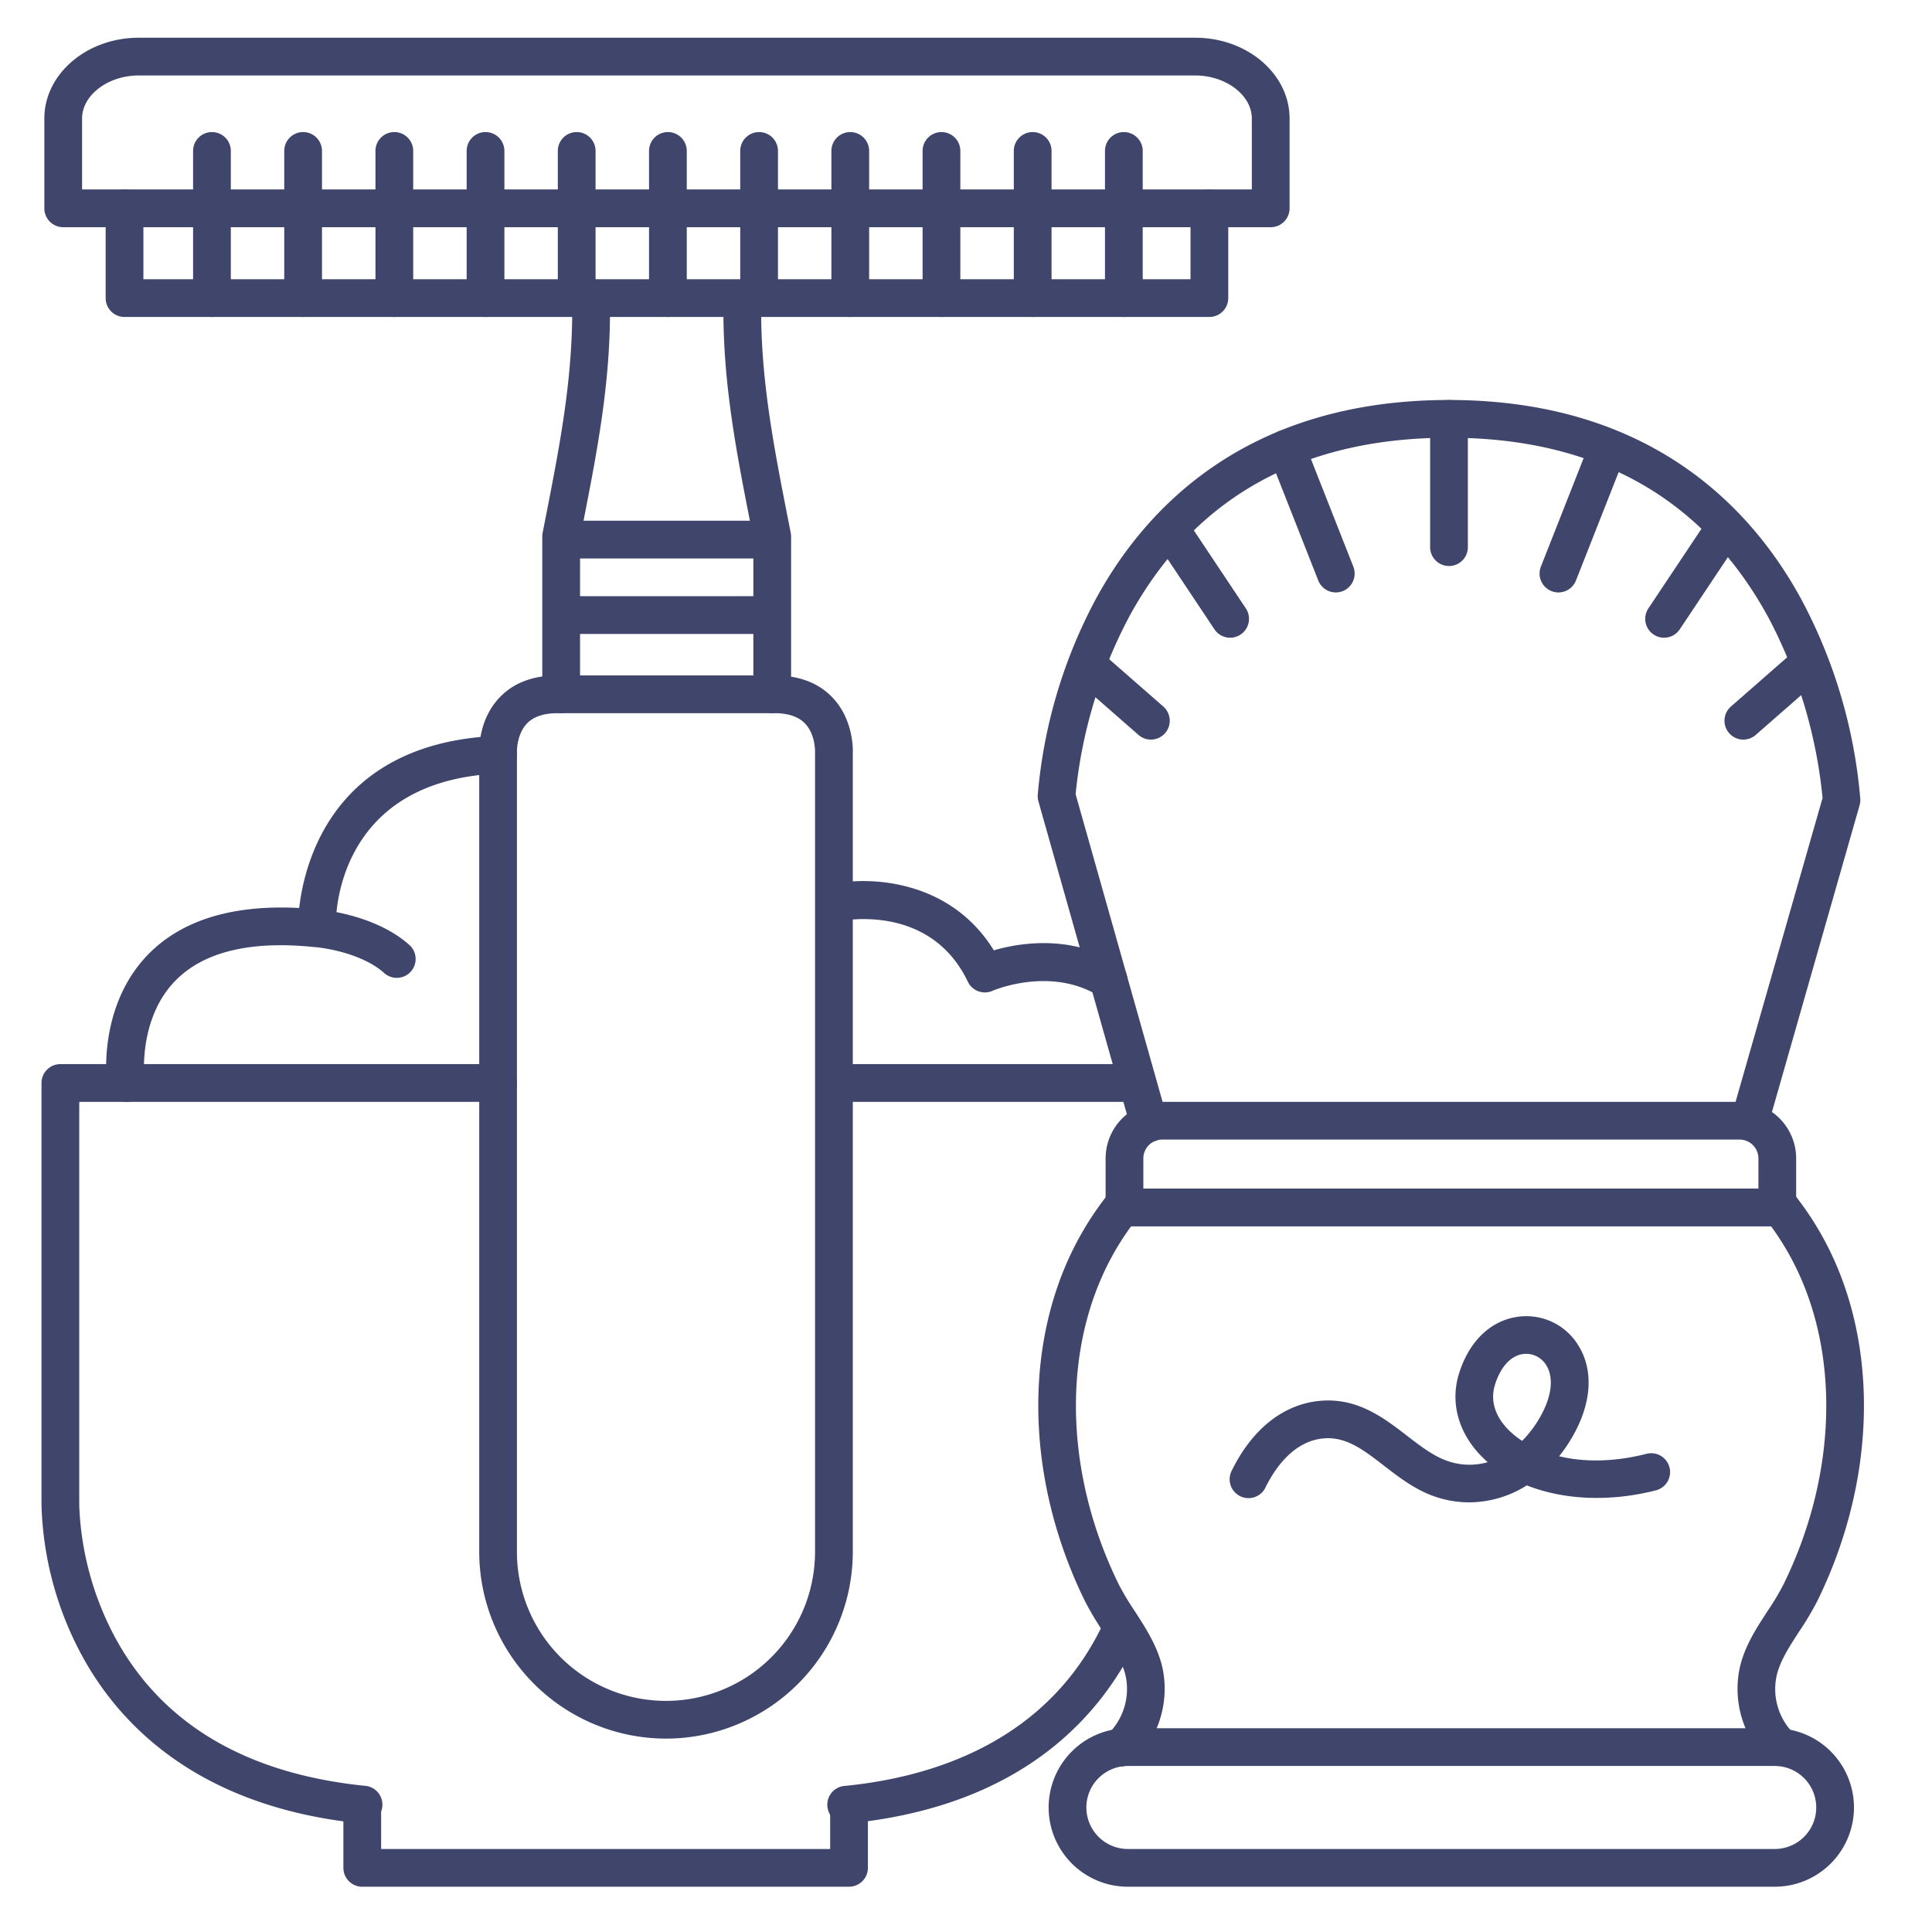 <?xml version="1.0" ?><svg viewBox="0 0 512 512" xmlns="http://www.w3.org/2000/svg"><defs><style>.cls-1{fill:#3f456b;}</style></defs><title/><g id="Lines"><path class="cls-1" d="M336.75,60.21h-320a5,5,0,0,1-5-5V31.41C11.75,19.6,23,10,36.75,10h280c13.79,0,25,9.6,25,21.41v23.8A5,5,0,0,1,336.75,60.21Zm-315-10h310V31.41c0-6.18-6.87-11.41-15-11.41h-280c-8.13,0-15,5.23-15,11.41Z"/><path class="cls-1" d="M204.65,189a5,5,0,0,1-5-5V142.68l-.64-3.25c-3.9-19.85-7.59-38.61-7.28-59.5a5,5,0,1,1,10,.14c-.29,19.85,3.3,38.11,7.09,57.43l.74,3.74a5,5,0,0,1,.09,1V184A5,5,0,0,1,204.65,189Z"/><path class="cls-1" d="M148.71,189a5,5,0,0,1-5-5V142.2a5,5,0,0,1,.09-1l.74-3.74c3.79-19.33,7.38-37.58,7.09-57.43A5,5,0,0,1,156.56,75h.08a5,5,0,0,1,5,4.93c.31,20.89-3.38,39.64-7.28,59.49l-.64,3.26V184A5,5,0,0,1,148.71,189Z"/><path class="cls-1" d="M320.5,84H33a5,5,0,0,1-5-5V55.21a5,5,0,0,1,10,0V74H315.5V55.21a5,5,0,1,1,10,0V79A5,5,0,0,1,320.5,84Z"/><path class="cls-1" d="M203.75,148h-54a5,5,0,0,1,0-10h54a5,5,0,0,1,0,10Z"/><path class="cls-1" d="M176.5,460.75a49.56,49.56,0,0,1-49.5-49.5V199.88c-.07-1.54-.1-9.18,5.3-14.94C136,181,141.2,179,147.75,179h57.5c6.55,0,11.75,2,15.45,5.94,5.4,5.76,5.37,13.4,5.3,14.94V411.25A49.56,49.56,0,0,1,176.5,460.75ZM147.75,189c-3.68,0-6.42.94-8.16,2.79-2.77,3-2.6,7.6-2.6,7.64s0,.21,0,.32v211.5a39.5,39.5,0,0,0,79,0V199.75c0-.11,0-.21,0-.32s.19-4.72-2.65-7.69c-1.73-1.82-4.46-2.74-8.11-2.74Z"/><path class="cls-1" d="M470.32,500H298.9a21,21,0,0,1,0-42H470.32a21,21,0,0,1,0,42ZM298.9,468a11,11,0,0,0,0,22H470.32a11,11,0,0,0,0-22Z"/><path class="cls-1" d="M471.85,468a5,5,0,0,1-3.45-1.39,26.88,26.88,0,0,1-7.53-23.72c1.11-6.06,4.4-11.12,7.59-16a71.58,71.58,0,0,0,4.13-6.89c13.3-27,15.06-57.32,4.72-81.13A71.94,71.94,0,0,0,469.37,325H299.74a71.9,71.9,0,0,0-7.93,13.85c-10.35,23.81-8.58,54.14,4.72,81.13a71.58,71.58,0,0,0,4.13,6.89c3.18,4.9,6.47,10,7.58,16a26.87,26.87,0,0,1-7.52,23.72,5,5,0,1,1-6.91-7.22,16.68,16.68,0,0,0,4.6-14.7c-.75-4.09-3.37-8.11-6.14-12.37a78.67,78.67,0,0,1-4.71-7.92c-14.58-29.59-16.42-63.07-4.92-89.54a81.91,81.91,0,0,1,10.69-17.95,5,5,0,0,1,3.93-1.91H471.85a5,5,0,0,1,3.94,1.91,81.91,81.91,0,0,1,10.69,17.95c11.5,26.47,9.66,59.95-4.92,89.54a80.68,80.68,0,0,1-4.72,7.92c-2.77,4.26-5.38,8.28-6.13,12.37a16.65,16.65,0,0,0,4.6,14.7,5,5,0,0,1-3.46,8.61Z"/><path class="cls-1" d="M471,325a5,5,0,0,1-5-5V307a5,5,0,0,0-5-5H308a5,5,0,0,0-5,5v13a5,5,0,0,1-10,0V307a15,15,0,0,1,15-15H461a15,15,0,0,1,15,15v13A5,5,0,0,1,471,325Z"/><path class="cls-1" d="M304.5,302.65a5,5,0,0,1-4.81-3.64l-24.5-86.65a4.86,4.86,0,0,1-.18-1.61,133.83,133.83,0,0,1,15.47-52.14C303.56,134.61,330.41,106,384,106a5,5,0,0,1,0,10c-39,0-67.41,15.84-84.57,47.09a126.89,126.89,0,0,0-14.38,47.39l24.26,85.81a5,5,0,0,1-3.45,6.17A4.91,4.91,0,0,1,304.5,302.65Z"/><path class="cls-1" d="M464,301a5,5,0,0,1-4.81-6.37L483,211.47a129.25,129.25,0,0,0-14.39-47.89C451.39,132,422.94,116,384,116a5,5,0,0,1,0-10c53.61,0,80.45,28.89,93.53,53.13A136.29,136.29,0,0,1,493,211.75a4.89,4.89,0,0,1-.18,1.62l-24,84A5,5,0,0,1,464,301Z"/><path class="cls-1" d="M389.28,398.14a28.25,28.25,0,0,1-7.3-1c-6.05-1.64-10.72-5.25-15.24-8.74-5.32-4.12-9.93-7.67-15.83-7.22-8.38.64-13.4,8.57-15.65,13.23a5,5,0,0,1-9-4.33c5.49-11.41,14-18.12,23.91-18.87,9.73-.73,16.62,4.58,22.7,9.28,3.91,3,7.61,5.87,11.73,7a17.57,17.57,0,0,0,9.66,0c-.7-.61-1.37-1.25-2-1.92-5.88-6.2-7.93-14.05-5.62-21.52,2.64-8.51,8.27-14,15.45-15.07a16.13,16.13,0,0,1,15.82,7c4.53,6.69,4.05,15.78-1.3,24.94a39.09,39.09,0,0,1-3.43,5c6.19,1.49,13.94,1.67,23-.6a5,5,0,1,1,2.44,9.69c-12.21,3.08-24.36,2.45-34-1.37A28.79,28.79,0,0,1,389.28,398.14Zm15.16-39.36a6.77,6.77,0,0,0-.89.06c-3.23.48-5.91,3.45-7.37,8.14-1.57,5.09.94,9.17,3.33,11.69a21.27,21.27,0,0,0,3.88,3.17,30,30,0,0,0,4.58-6c3.33-5.7,3.93-10.91,1.65-14.29A6.27,6.27,0,0,0,404.44,358.78Z"/><path class="cls-1" d="M96.08,483.22l-.51,0c-44-4.48-64.71-27.13-74.32-45.35A88.94,88.94,0,0,1,11,398.94V287a5,5,0,0,1,5-5H132a5,5,0,0,1,0,10H21V399a80.24,80.24,0,0,0,9.29,34.55C42.64,456.67,65,470,96.59,473.25a5,5,0,0,1-.51,10Z"/><path class="cls-1" d="M224.49,483.27a5,5,0,0,1-.48-10c23.26-2.3,54.08-11.79,68.78-43.94a5,5,0,1,1,9.09,4.15c-9.2,20.14-30,45.11-76.89,49.74A4.19,4.19,0,0,1,224.49,483.27Z"/><path class="cls-1" d="M225,500H96a5,5,0,0,1-5-5V479a5,5,0,0,1,10,0v11H220V479a5,5,0,0,1,10,0v16A5,5,0,0,1,225,500Z"/><path class="cls-1" d="M300.33,292H221.67a5,5,0,1,1,0-10h78.66a5,5,0,0,1,0,10Z"/><path class="cls-1" d="M33.32,292a5,5,0,0,1-4.94-4.32c-.12-.85-2.63-20.83,10.86-34.72,9.75-10,25-14,45.22-11.93,1.31.11,14.94,1.44,23.83,9.22a5,5,0,1,1-6.58,7.52C95.14,252,83.73,251,83.62,251l-.14,0c-17-1.79-29.49,1.2-37,8.89-10.12,10.35-8.2,26.33-8.18,26.49A5,5,0,0,1,34,292,4.87,4.87,0,0,1,33.32,292Z"/><path class="cls-1" d="M84,250a5,5,0,0,1-5-4.87c0-.48-.5-47.94,52.8-50.12a5,5,0,1,1,.4,10C88.86,206.76,89,243.34,89,244.9A5,5,0,0,1,84.1,250Z"/><path class="cls-1" d="M293.75,264.64a5,5,0,0,1-2.61-.74c-12.87-7.89-28-1.39-28.12-1.32a5,5,0,0,1-6.53-2.42c-10.08-21-33.36-16.16-34.35-16a5,5,0,0,1-2.19-9.75c10.33-2.35,31.84-1.38,43.42,17.44,6.81-2,20.44-4.23,33,3.48a5,5,0,0,1-2.62,9.26Z"/></g><g id="Outline"><path class="cls-1" d="M177,84a5,5,0,0,1-5-5V40a5,5,0,0,1,10,0V79A5,5,0,0,1,177,84Z"/><path class="cls-1" d="M152.83,84a5,5,0,0,1-5-5V40a5,5,0,0,1,10,0V79A5,5,0,0,1,152.83,84Z"/><path class="cls-1" d="M128.67,84a5,5,0,0,1-5-5V40a5,5,0,0,1,10,0V79A5,5,0,0,1,128.67,84Z"/><path class="cls-1" d="M104.5,84a5,5,0,0,1-5-5V40a5,5,0,0,1,10,0V79A5,5,0,0,1,104.5,84Z"/><path class="cls-1" d="M80.33,84a5,5,0,0,1-5-5V40a5,5,0,0,1,10,0V79A5,5,0,0,1,80.33,84Z"/><path class="cls-1" d="M56.17,84a5,5,0,0,1-5-5V40a5,5,0,0,1,10,0V79A5,5,0,0,1,56.17,84Z"/><path class="cls-1" d="M297.83,84a5,5,0,0,1-5-5V40a5,5,0,0,1,10,0V79A5,5,0,0,1,297.83,84Z"/><path class="cls-1" d="M273.67,84a5,5,0,0,1-5-5V40a5,5,0,0,1,10,0V79A5,5,0,0,1,273.67,84Z"/><path class="cls-1" d="M249.5,84a5,5,0,0,1-5-5V40a5,5,0,0,1,10,0V79A5,5,0,0,1,249.5,84Z"/><path class="cls-1" d="M225.33,84a5,5,0,0,1-5-5V40a5,5,0,0,1,10,0V79A5,5,0,0,1,225.33,84Z"/><path class="cls-1" d="M201.17,84a5,5,0,0,1-5-5V40a5,5,0,0,1,10,0V79A5,5,0,0,1,201.17,84Z"/><path class="cls-1" d="M384,150a5,5,0,0,1-5-5V113a5,5,0,0,1,10,0v32A5,5,0,0,1,384,150Z"/><path class="cls-1" d="M354,157a5,5,0,0,1-4.65-3.17l-13-33a5,5,0,1,1,9.3-3.66l13,33a5,5,0,0,1-2.82,6.48A4.91,4.91,0,0,1,354,157Z"/><path class="cls-1" d="M326,169a5,5,0,0,1-4.16-2.23l-16-24a5,5,0,0,1,8.32-5.54l16,24a5,5,0,0,1-1.39,6.93A4.94,4.94,0,0,1,326,169Z"/><path class="cls-1" d="M305,196a5,5,0,0,1-3.29-1.24l-16-14a5,5,0,0,1,6.58-7.52l16,14A5,5,0,0,1,305,196Z"/><path class="cls-1" d="M413,157a4.91,4.91,0,0,1-1.83-.35,5,5,0,0,1-2.82-6.48l13-33a5,5,0,0,1,9.3,3.66l-13,33A5,5,0,0,1,413,157Z"/><path class="cls-1" d="M441,169a4.94,4.94,0,0,1-2.77-.84,5,5,0,0,1-1.39-6.93l16-24a5,5,0,1,1,8.32,5.54l-16,24A5,5,0,0,1,441,169Z"/><path class="cls-1" d="M462,196a5,5,0,0,1-3.29-8.76l16-14a5,5,0,1,1,6.58,7.52l-16,14A5,5,0,0,1,462,196Z"/><path class="cls-1" d="M204,168H150a5,5,0,0,1,0-10h54a5,5,0,0,1,0,10Z"/></g></svg>